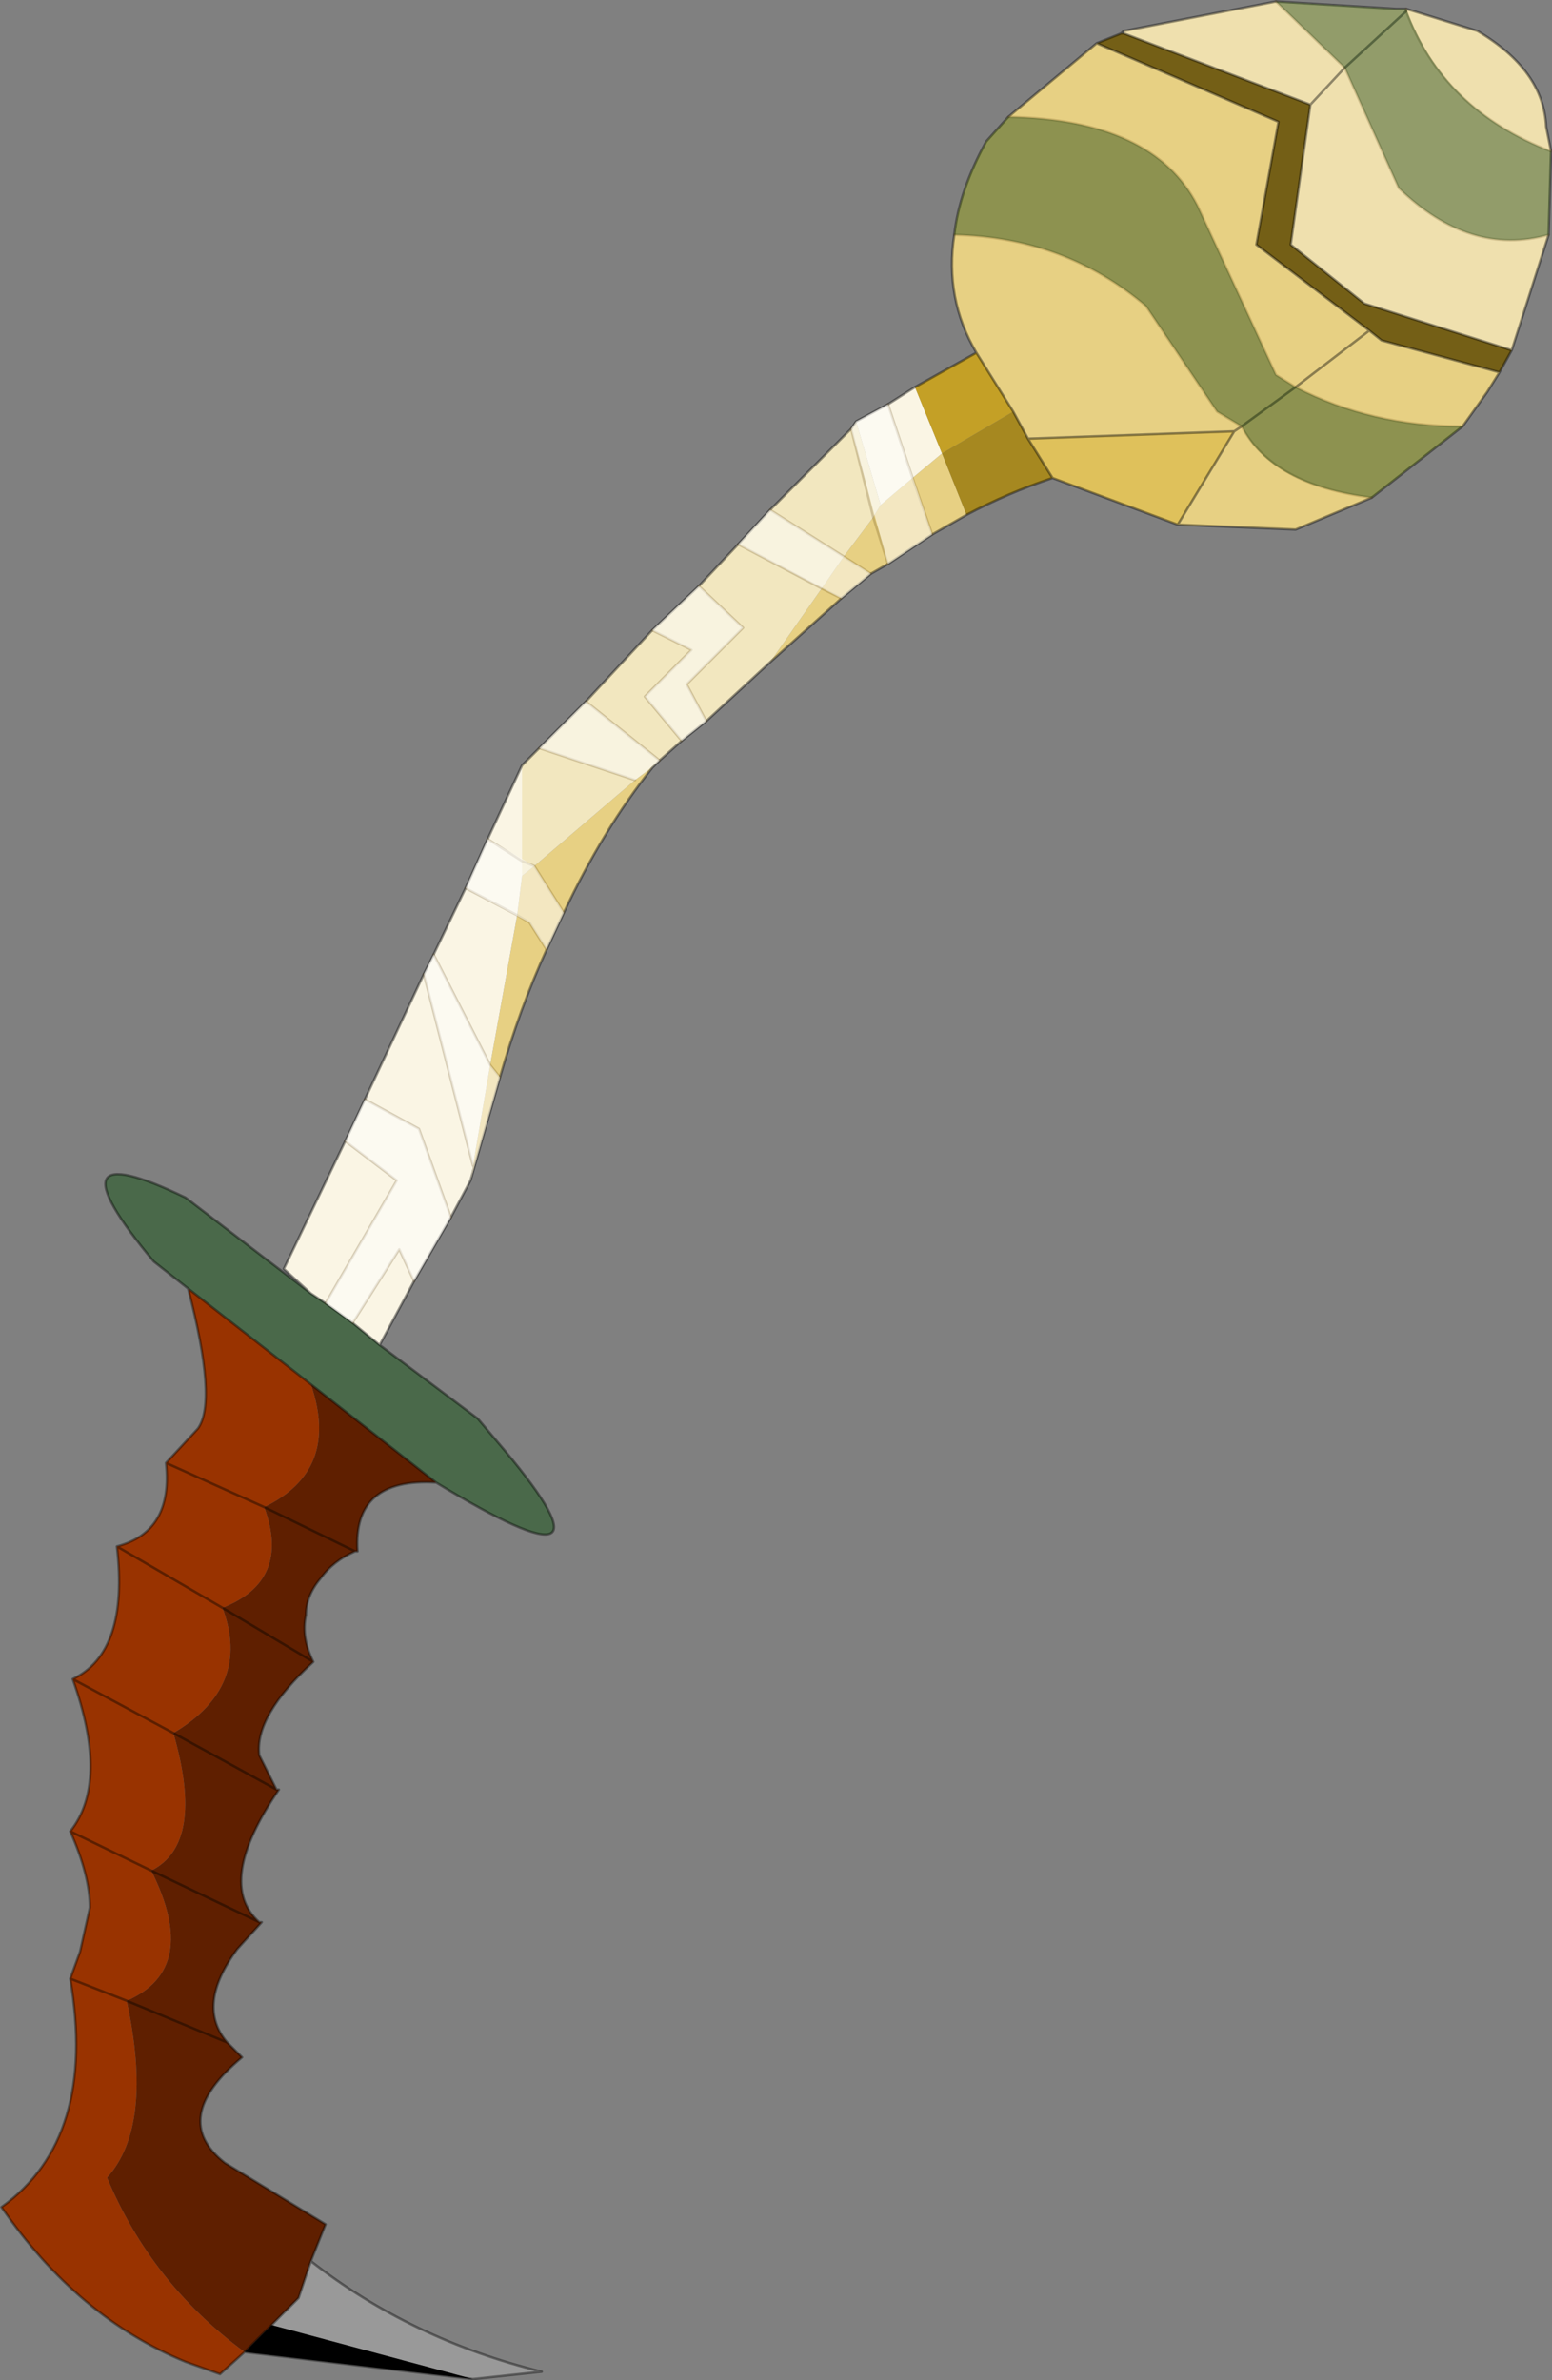 <?xml version="1.0" encoding="UTF-8"?>
<svg version="1.1" viewBox="0 0 31.6 48.45" xmlns="http://www.w3.org/2000/svg" xmlns:cc="http://creativecommons.org/ns#" xmlns:dc="http://purl.org/dc/elements/1.1/" xmlns:rdf="http://www.w3.org/1999/02/22-rdf-syntax-ns#" xmlns:xlink="http://www.w3.org/1999/xlink">
<rect x="0" y="0" width="31.6" height="48.45" fill="#808080" stroke="none"/>
<g transform="translate(-259.12 -176.22)">
<use transform="translate(259.15,176.2)" width="31.6" height="48.5" xlink:href="#a"/>
</g>
<defs>
<g id="a" transform="translate(-259.15,-176.2)">
<path d="m281.45 177.1 0.5-0.2h0.05l3.8 1.45-0.4 2.85 1.5 1.2 3 0.95-0.25 0.45-2.4-0.65-0.25-0.2-2.3-1.75 0.45-2.5-3.7-1.6" fill="#745f16" fill-rule="evenodd"/>
<path d="m278.55 181q0.1-0.9 0.65-1.9l0.45-0.5q2.95 0.05 3.85 1.8l1.6 3.45 0.4 0.25-0.4-0.25-1.6-3.45q-0.9-1.75-3.85-1.8l1.8-1.5 3.7 1.6-0.45 2.5 2.3 1.75 0.25 0.2 2.4 0.65-0.25 0.4-0.5 0.7-1.85 1.45-1.55 0.65-2.4-0.1 1.15-1.9-4.2 0.15-0.3-0.55-0.75-1.2q-0.65-1.1-0.45-2.4 2.25 0.05 3.9 1.45l1.45 2.15 0.5 0.3-0.5-0.3-1.45-2.15q-1.65-1.4-3.9-1.45m6.95 3.1-1.1 0.8 1.1-0.8 1.5-1.15-1.5 1.15q1.55 0.8 3.4 0.8-1.85 0-3.4-0.8m-6.7 2.6-0.7 0.4-0.9 0.6-0.35 0.2-0.6 0.5-1.45 1.3 1.05-1.5 0.45-0.65 0.55 0.35-0.55-0.35 0.6-0.8 0.3 0.95-0.3-0.95 0.15-0.25 0.65-0.55 0.4 1.15-0.4-1.15 0.6-0.5 0.5 1.25m-6.4 5.15q-1 1.25-1.8 2.95l-0.35 0.75q-0.55 1.2-0.95 2.6l-0.6 2.1 0.05-0.3 0.35-2.05 0.2 0.25-0.2-0.25 0.55-3.05 0.1-0.8 0.25-0.2 2.05-1.75 0.35-0.25m12-6.95-0.15 0.1 0.15-0.1q0.65 1.2 2.65 1.45-2-0.25-2.65-1.45m-8.15 3.5-0.4-0.2 0.4 0.2m-5.65 6.4-0.6-0.95 0.6 0.95m-0.35 0.75-0.35-0.55-0.25-0.15 0.25 0.15 0.35 0.55" fill="#e7d083" fill-rule="evenodd"/>
<path d="m268.7 200.25-0.4 0.75-0.75 1.3-0.7 1.3-0.55-0.45-0.55-0.4-0.3-0.2-0.55-0.5 1.25-2.6 1.6-3.4 0.2-0.4 0.65-1.35 0.45-1 0.7-1.5v2.25l-0.1 0.8-1.05-0.55 1.05 0.55-0.55 3.05-1.15-2.25 1.15 2.25-0.35 2.05-0.05 0.3m7.85-15.45 0.65-0.35 0.55-0.35 0.55 1.35-0.6 0.5-0.65 0.55-0.5-1.7m0.65-0.35 0.5 1.5-0.5-1.5m-8.15 8.85 0.7 0.45-0.7-0.45m-2.9 6.15 1.05 0.8-1.45 2.5 1.45-2.5-1.05-0.8m1.4 2.85-0.3-0.65-0.95 1.5 0.95-1.5 0.3 0.65m1.2-2.35-1-3.9 1 3.9m-2.2-1.35 1.1 0.6 0.65 1.8-0.65-1.8-1.1-0.6" fill="#faf5e4" fill-rule="evenodd"/>
<path d="m274.8 189.7-1.3 1.2-0.5 0.4-0.45 0.4-0.15 0.15-0.35 0.25-1.95-0.65 0.95-0.95 1.35-1.45 0.95-0.9 0.8-0.85 0.65-0.7 1.65-1.65 0.1-0.15 0.5 1.7-0.15 0.25-0.45-1.8 0.45 1.8-0.6 0.8-0.45 0.65-1.05 1.5m-5.05 2.1 0.35-0.35 1.95 0.65-2.05 1.75-0.25-0.1 0.25 0.1-0.25 0.2v-2.25m5.05-5.2 1.5 0.95-1.5-0.95m-1.8 4.7-0.75-0.9 0.95-0.95-0.8-0.4 0.8 0.4-0.95 0.95 0.75 0.9m0.35-3.15 0.9 0.85-1.15 1.15 0.4 0.75-0.4-0.75 1.15-1.15-0.9-0.85m0.8-0.85 1.7 0.9-1.7-0.9m-3.1 3.2 1.5 1.2-1.5-1.2" fill="#f2e7bf" fill-rule="evenodd"/>
<path d="m277.75 184.1 1.25-0.7 0.75 1.2-1.45 0.85-0.55-1.35" fill="#c4a026" fill-rule="evenodd"/>
<path d="m280.55 185.95q-0.9 0.3-1.75 0.75l-0.5-1.25 1.45-0.85 0.3 0.55 0.5 0.8" fill="#a68820" fill-rule="evenodd"/>
<path d="m283.1 186.9-2.55-0.95-0.5-0.8 4.2-0.15-1.15 1.9" fill="#dfc15b" fill-rule="evenodd"/>
<path d="m282 176.85 3.1-0.6 2.45 0.15h0.2l1.45 0.45q1.35 0.8 1.4 1.95l0.1 0.5-0.05 1.7-0.75 2.35-3-0.95-1.5-1.2 0.4-2.85-3.8-1.45v-0.05m4.5 0.75-1.4-1.35 1.4 1.35 1.25-1.15-1.25 1.15-0.7 0.75 0.7-0.75 1.1 2.45q1.45 1.4 3.05 0.95-1.6 0.45-3.05-0.95l-1.1-2.45m1.25-1.2v0.05-0.05 0.05-0.05m0 0.05q0.75 2 2.95 2.85-2.2-0.85-2.95-2.85" fill="#efe0ae" fill-rule="evenodd"/>
<path d="m266.85 203.6 2 1.5 0.55 0.65q2.55 3.05-1.4 0.65l-2.55-2-2.5-1.95-0.7-0.55q-2.25-2.7 0.65-1.3l2.55 1.95 0.3 0.2 0.55 0.4 0.55 0.45" fill="#4a694a" fill-rule="evenodd"/>
<path d="m264.1 224.1-0.5 0.45-0.7-0.25q-2.2-0.9-3.75-3.15 1.95-1.4 1.4-4.65l0.2-0.55 0.2-0.9q0-0.65-0.4-1.55 0.8-1 0.05-3.1 1.15-0.55 0.9-2.7 1.15-0.3 1-1.7l0.65-0.7q0.4-0.55-0.2-2.85l2.5 1.95q0.6 1.75-0.95 2.5 0.55 1.5-0.85 2.05 0.6 1.6-1 2.55 0.65 2.25-0.45 2.8 1 2-0.5 2.65l-1.15-0.45 1.15 0.45q0.55 2.55-0.4 3.6 0.9 2.15 2.8 3.55m0.4-17.2-2-0.9 2 0.9m-3.95 6.6 1.65 0.8-1.65-0.8m2.1-2-2.05-1.1 2.05 1.1m1-2.55-2.15-1.25 2.15 1.25" fill="#930" fill-rule="evenodd"/>
<path d="m268 206.4q-1.7-0.1-1.6 1.4h-0.05q-0.45 0.2-0.7 0.55-0.3 0.35-0.3 0.75-0.1 0.45 0.15 0.95-1.2 1.1-1.1 1.9l0.35 0.7h0.05q-1.3 1.9-0.4 2.7h0.05l-0.5 0.55q-0.85 1.15-0.2 1.9l0.3 0.3q-1.5 1.25-0.35 2.15l2.05 1.25-0.3 0.75-0.25 0.75-1.1 1.1q-1.9-1.4-2.8-3.55 0.95-1.05 0.4-3.6 1.5-0.65 0.5-2.65l2.2 1.05-2.2-1.05q1.1-0.55 0.45-2.8 1.6-0.95 1-2.55 1.4-0.55 0.85-2.05l1.85 0.9-1.85-0.9q1.55-0.75 0.95-2.5l2.55 2m-2.5 3.65-1.85-1.1 1.85 1.1m-0.75 2.6-2.1-1.15 2.1 1.15m-1 5.15-2.05-0.85 2.05 0.85" fill="#5f1f00" fill-rule="evenodd"/>
<path d="m265.45 222.25q2.05 1.6 4.7 2.25l-1.4 0.15-4.1-1.1 0.55-0.55 0.25-0.75" fill="#999" fill-rule="evenodd"/>
<path d="m268.75 224.65-4.65-0.55 0.55-0.55 4.1 1.1" fill-rule="evenodd"/>
<path d="m279.65 178.6-0.45 0.5q-0.55 1-0.65 1.9m5.85 3.9 1.1-0.8 1.5-1.15 0.25 0.2 2.4 0.65-0.25 0.4-0.5 0.7-1.85 1.45-1.55 0.65-2.4-0.1-2.55-0.95q-0.9 0.3-1.75 0.75l-0.7 0.4-0.9 0.6-0.35 0.2-0.6 0.5-1.45 1.3-1.3 1.2-0.5 0.4-0.45 0.4-0.15 0.15q-1 1.25-1.8 2.95l-0.35 0.75q-0.55 1.2-0.95 2.6l-0.6 2.1-0.4 0.75-0.75 1.3-0.7 1.3 2 1.5 0.55 0.65q2.55 3.05-1.4 0.65-1.7-0.1-1.6 1.4h-0.05q-0.45 0.2-0.7 0.55-0.3 0.35-0.3 0.75-0.1 0.45 0.15 0.95-1.2 1.1-1.1 1.9l0.35 0.7h0.05q-1.3 1.9-0.4 2.7h0.05l-0.5 0.55q-0.85 1.15-0.2 1.9l0.3 0.3q-1.5 1.25-0.35 2.15l2.05 1.25-0.3 0.75q2.05 1.6 4.7 2.25l-1.4 0.15-4.65-0.55-0.5 0.45-0.7-0.25q-2.2-0.9-3.75-3.15 1.95-1.4 1.4-4.65l0.2-0.55 0.2-0.9q0-0.65-0.4-1.55 0.8-1 0.05-3.1 1.15-0.55 0.9-2.7 1.15-0.3 1-1.7l0.65-0.7q0.4-0.55-0.2-2.85l-0.7-0.55q-2.25-2.7 0.65-1.3l2.55 1.95-0.55-0.5 1.25-2.6 1.6-3.4 0.2-0.4 0.65-1.35 0.45-1 0.7-1.5 1.3-1.3 1.35-1.45 0.95-0.9 0.8-0.85 0.65-0.7 1.65-1.65 0.1-0.15 0.65-0.35 0.55-0.35 1.25-0.7q-0.65-1.1-0.45-2.4m1.1-2.4 1.8-1.5 0.5-0.2 0.05-0.05 3.1-0.6 2.45 0.15h0.2l1.45 0.45q1.35 0.8 1.4 1.95l0.1 0.5-0.05 1.7-0.75 2.35-0.25 0.45m-7.7-6.9h0.05m-1.95 8.25-0.3-0.55-0.75-1.2m1.55 2.55-0.5-0.8 4.2-0.15 0.15-0.1m-2.95-7.8 3.7 1.6-0.45 2.5 2.3 1.75m2.9 0.4-3-0.95-1.5-1.2 0.4-2.85-3.8-1.45m4.5 0.7 1.25-1.15v-0.05m-1.95 1.95 0.7-0.75m-3.4 9.3 1.15-1.9m-18.8 17.55 0.3 0.2 0.55 0.4m-0.85 1.25-2.5-1.95m3.9 1.15-0.55-0.45m0.05 4.65-1.85-0.9m-0.85 2.05 1.85 1.1m-2.85 1.45 2.1 1.15m-2.25-6.65 2 0.9m0.95-2.5 2.55 2m-3.6 8.95-2.2-1.05-1.65-0.8m1.15 3.45 2.05 0.85m0.35 6.3 1.1-1.1 0.25-0.75m-3.75-5.3-1.15-0.45m0.95-8.8 2.15 1.25m-3.05 1.45 2.05 1.1" fill="none" stroke="#000" stroke-linecap="round" stroke-linejoin="round" stroke-opacity=".4" stroke-width=".05"/>
<path d="m278.55 181q2.25 0.05 3.9 1.45l1.45 2.15 0.5 0.3m1.1-0.8-0.4-0.25-1.6-3.45q-0.9-1.75-3.85-1.8m-1.95 7.35-0.5-1.5m0.5 1.5 0.4 1.15m-1.65-2.15 0.45 1.8m-0.6 0.8-1.5-0.95m1.5 0.95 0.55 0.35m-1 0.3 0.4 0.2m-0.4-0.2-1.7-0.9m-0.65 3.6-0.4-0.75 1.15-1.15-0.9-0.85m-0.95 0.9 0.8 0.4-0.95 0.95 0.75 0.9m4.2-3.6-0.3-0.95m-4.35 4.95-1.5-1.2m-0.95 0.95 1.95 0.65m-2.05 1.75 0.6 0.95m14.5-18.55 1.4 1.35 1.1 2.45q1.45 1.4 3.05 0.95m-2.9-4.55v-0.05m2.95 2.9q-2.2-0.85-2.95-2.85m-0.7 9.9q-2-0.25-2.65-1.45m4.5 0q-1.85 0-3.4-0.8m-15.75 9.65 0.25 0.1m-0.35 1 0.25 0.15 0.35 0.55m-0.5-1.8-0.7-0.45m0.05 4.6 0.2 0.25m0.35-3.3-1.05-0.55m-0.65 1.35 1.15 2.25m-3.35 4.85 1.45-2.5-1.05-0.8m0.15 3.7 0.95-1.5 0.3 0.65m0.75-1.3-0.65-1.8-1.1-0.6m1.2-2.55 1 3.9" fill="none" stroke="#513600" stroke-linecap="round" stroke-linejoin="round" stroke-opacity=".212" stroke-width=".05"/>
<path d="m290.7 179.3-0.05 1.7q-1.6 0.45-3.05-0.95l-1.1-2.45-1.4-1.35 2.45 0.15h0.2q0.75 2.05 2.95 2.9m-11.5-0.2 0.45-0.5q2.95 0.05 3.85 1.8l1.6 3.45 0.4 0.25q1.55 0.8 3.4 0.8l-1.85 1.45q-2.05-0.25-2.65-1.45l-0.5-0.3-1.45-2.15q-1.65-1.4-3.9-1.45 0.1-0.9 0.65-1.9" fill="#030" fill-opacity=".388" fill-rule="evenodd"/>
<path d="m266.15 199.45 0.4-0.85 1.1 0.6 0.65 1.8-0.75 1.3-0.3-0.65-0.95 1.5-0.55-0.4 1.45-2.5-1.05-0.8m2.95-1.55 0.2 0.25-0.6 2.1 0.05-0.3-1-3.9 0.2-0.4 1.15 2.25m1.5-3.1-0.35 0.75-0.35-0.55-1.3-0.7 0.45-1 0.95 0.55 0.6 0.95m2.75-6.65 0.9 0.85-1.15 1.15 0.4 0.75-0.5 0.4-0.75-0.9 0.95-0.95-0.8-0.4 0.95-0.9m0.8-0.85 0.65-0.7 2.05 1.3-0.6 0.5-2.1-1.1m3.05-2.85 0.9 2.65-0.9 0.6-0.75-2.75 0.1-0.15 0.65-0.35m-7.1 7 0.95-0.95 1.5 1.2-0.5 0.4-1.95-0.65" fill="#fff" fill-opacity=".498" fill-rule="evenodd"/>
</g>
</defs>
</svg>
